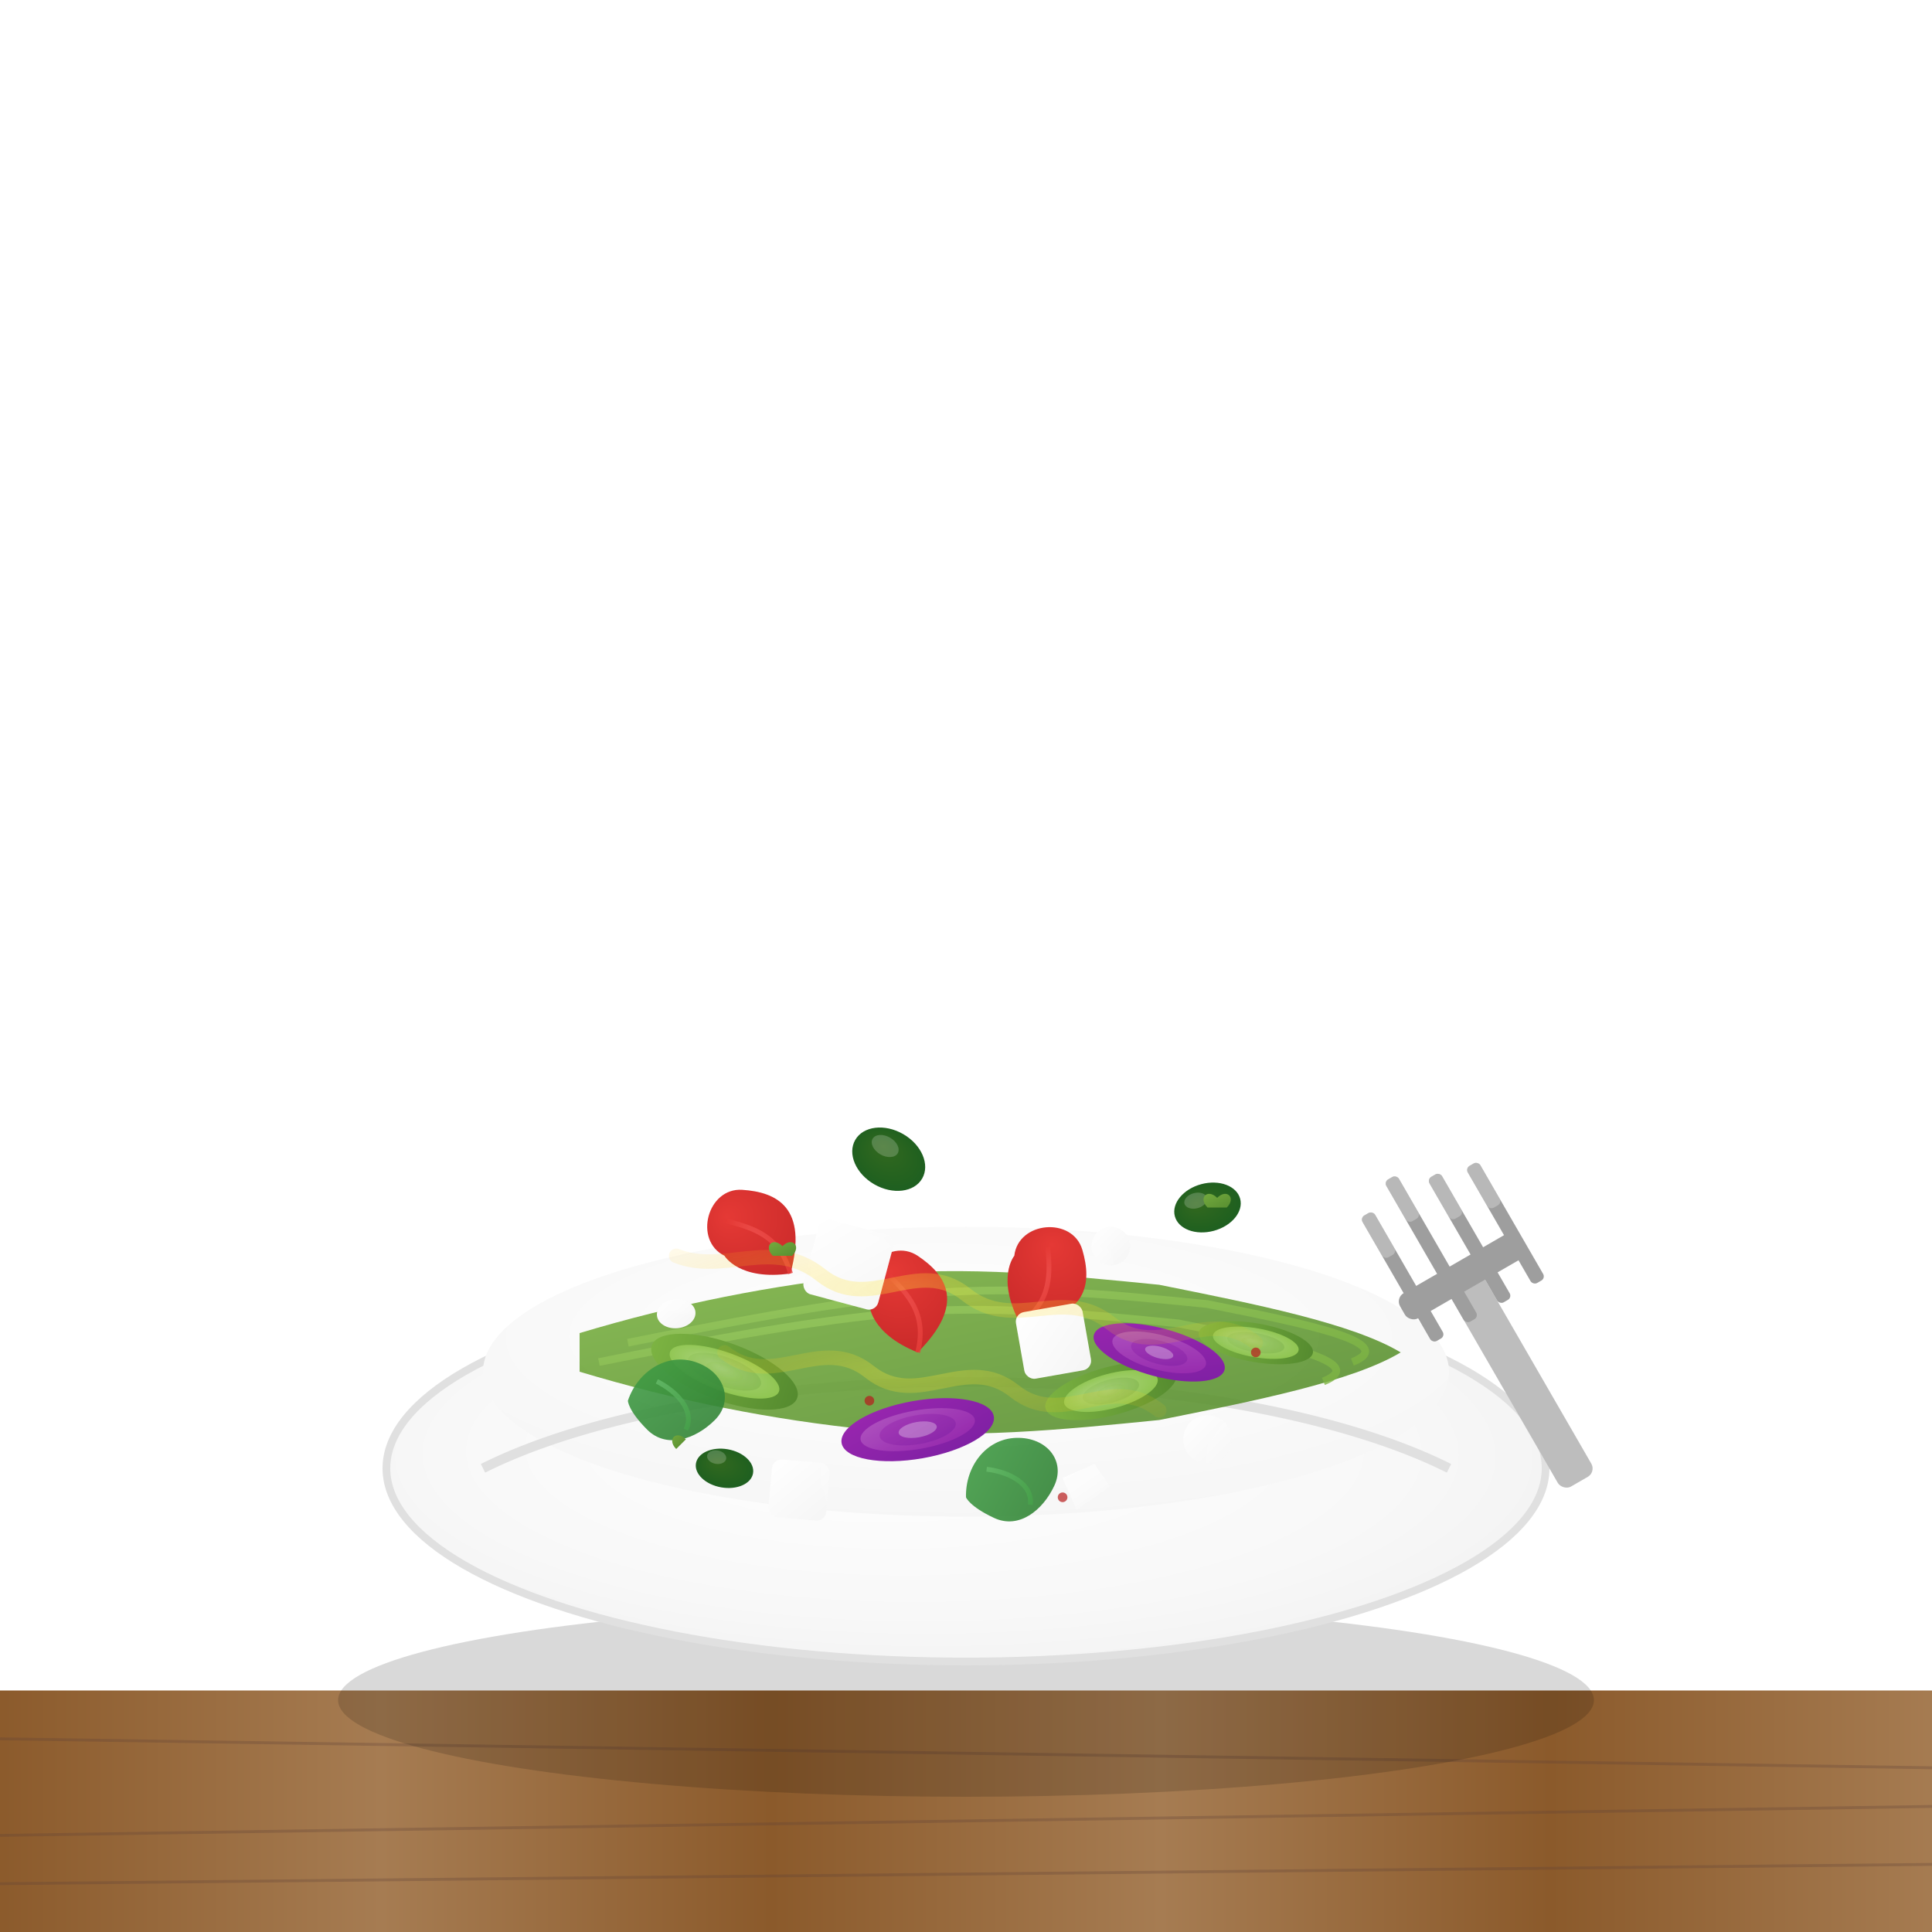 <?xml version="1.0" encoding="UTF-8" standalone="no"?>
<svg width="200" height="200" viewBox="0 0 200 200" xmlns="http://www.w3.org/2000/svg">
  <defs>
    <!-- Wooden Table Gradient -->
    <linearGradient id="woodGradient" x1="0%" y1="0%" x2="100%" y2="0%">
      <stop offset="0%" stop-color="#8B5A2B" />
      <stop offset="20%" stop-color="#A67C52" />
      <stop offset="40%" stop-color="#8B5A2B" />
      <stop offset="60%" stop-color="#A67C52" />
      <stop offset="80%" stop-color="#8B5A2B" />
      <stop offset="100%" stop-color="#A67C52" />
    </linearGradient>
    
    <!-- Ceramic Bowl Gradient -->
    <radialGradient id="bowlGradient" cx="50%" cy="50%" r="70%" fx="40%" fy="40%">
      <stop offset="0%" stop-color="#FFFFFF" />
      <stop offset="60%" stop-color="#F8F8F8" />
      <stop offset="100%" stop-color="#EEEEEE" />
    </radialGradient>
    
    <!-- Bowl Inside Gradient -->
    <radialGradient id="bowlInsideGradient" cx="50%" cy="40%" r="70%" fx="45%" fy="35%">
      <stop offset="0%" stop-color="#FFFFFF" />
      <stop offset="100%" stop-color="#F5F5F5" />
    </radialGradient>
    
    <!-- Cucumber Gradient -->
    <linearGradient id="cucumberGradient" x1="0%" y1="0%" x2="100%" y2="0%">
      <stop offset="0%" stop-color="#7CB342" />
      <stop offset="100%" stop-color="#558B2F" />
    </linearGradient>
    
    <!-- Cucumber Inside Gradient -->
    <radialGradient id="cucumberInsideGradient" cx="50%" cy="50%" r="60%" fx="40%" fy="40%">
      <stop offset="0%" stop-color="#AED581" />
      <stop offset="100%" stop-color="#8BC34A" />
    </radialGradient>
    
    <!-- Tomato Gradient -->
    <radialGradient id="tomatoGradient" cx="50%" cy="40%" r="70%" fx="35%" fy="30%">
      <stop offset="0%" stop-color="#E53935" />
      <stop offset="100%" stop-color="#C62828" />
    </radialGradient>
    
    <!-- Tomato Inside Gradient -->
    <radialGradient id="tomatoInsideGradient" cx="50%" cy="50%" r="70%" fx="40%" fy="40%">
      <stop offset="0%" stop-color="#EF5350" />
      <stop offset="100%" stop-color="#E53935" />
    </radialGradient>
    
    <!-- Red Onion Gradient -->
    <linearGradient id="onionGradient" x1="0%" y1="0%" x2="100%" y2="100%">
      <stop offset="0%" stop-color="#9C27B0" />
      <stop offset="100%" stop-color="#7B1FA2" />
    </linearGradient>
    
    <!-- Red Onion Inside Gradient -->
    <linearGradient id="onionInsideGradient" x1="0%" y1="0%" x2="100%" y2="100%">
      <stop offset="0%" stop-color="#BA68C8" />
      <stop offset="100%" stop-color="#9C27B0" />
    </linearGradient>
    
    <!-- Bell Pepper Gradient -->
    <linearGradient id="pepperGradient" x1="0%" y1="0%" x2="100%" y2="100%">
      <stop offset="0%" stop-color="#43A047" />
      <stop offset="100%" stop-color="#2E7D32" />
    </linearGradient>
    
    <!-- Bell Pepper Inside Gradient -->
    <linearGradient id="pepperInsideGradient" x1="0%" y1="0%" x2="100%" y2="100%">
      <stop offset="0%" stop-color="#66BB6A" />
      <stop offset="100%" stop-color="#43A047" />
    </linearGradient>
    
    <!-- Feta Cheese Gradient -->
    <linearGradient id="fetaGradient" x1="0%" y1="0%" x2="100%" y2="100%">
      <stop offset="0%" stop-color="#FFFFFF" />
      <stop offset="100%" stop-color="#F5F5F5" />
    </linearGradient>
    
    <!-- Olive Oil Gradient -->
    <radialGradient id="oliveOilGradient" cx="50%" cy="50%" r="70%" fx="40%" fy="40%">
      <stop offset="0%" stop-color="#FFEB3B" stop-opacity="0.5" />
      <stop offset="100%" stop-color="#FFC107" stop-opacity="0.1" />
    </radialGradient>
    
    <!-- Olive Gradient -->
    <radialGradient id="oliveGradient" cx="50%" cy="50%" r="60%" fx="35%" fy="35%">
      <stop offset="0%" stop-color="#33691E" />
      <stop offset="100%" stop-color="#1B5E20" />
    </radialGradient>
    
    <!-- Lettuce Gradient -->
    <linearGradient id="lettuceGradient" x1="0%" y1="0%" x2="100%" y2="100%">
      <stop offset="0%" stop-color="#7CB342" />
      <stop offset="100%" stop-color="#558B2F" />
    </linearGradient>
    
    <!-- Lettuce Inside Gradient -->
    <linearGradient id="lettuceInsideGradient" x1="0%" y1="0%" x2="100%" y2="100%">
      <stop offset="0%" stop-color="#9CCC65" />
      <stop offset="100%" stop-color="#7CB342" />
    </linearGradient>
    
    <!-- Drop Shadow Filter -->
    <filter id="dropShadow" x="-20%" y="-20%" width="140%" height="140%">
      <feGaussianBlur in="SourceAlpha" stdDeviation="2" />
      <feOffset dx="0" dy="2" result="offsetblur" />
      <feComponentTransfer>
        <feFuncA type="linear" slope="0.3" />
      </feComponentTransfer>
      <feMerge>
        <feMergeNode />
        <feMergeNode in="SourceGraphic" />
      </feMerge>
    </filter>
    
    <!-- Soft Shadow Filter -->
    <filter id="softShadow" x="-10%" y="-10%" width="120%" height="140%">
      <feGaussianBlur in="SourceAlpha" stdDeviation="1" />
      <feOffset dx="0" dy="1" result="offsetblur" />
      <feComponentTransfer>
        <feFuncA type="linear" slope="0.2" />
      </feComponentTransfer>
      <feMerge>
        <feMergeNode />
        <feMergeNode in="SourceGraphic" />
      </feMerge>
    </filter>
    
    <!-- Inner Shadow Filter -->
    <filter id="innerShadow" x="-20%" y="-20%" width="140%" height="140%">
      <feGaussianBlur in="SourceAlpha" stdDeviation="1.5" />
      <feOffset dx="0" dy="1" />
      <feComposite in2="SourceAlpha" operator="arithmetic" k2="-1" k3="1" />
      <feComponentTransfer>
        <feFuncA type="linear" slope="0.4" />
      </feComponentTransfer>
      <feComposite in2="SourceGraphic" operator="in" />
      <feMerge>
        <feMergeNode />
        <feMergeNode in="SourceGraphic" />
      </feMerge>
    </filter>
    
    <!-- Highlight Filter -->
    <filter id="highlightFilter" x="-10%" y="-10%" width="120%" height="120%">
      <feGaussianBlur in="SourceAlpha" stdDeviation="1" />
      <feComponentTransfer>
        <feFuncA type="linear" slope="0.3" />
      </feComponentTransfer>
      <feComposite in="SourceGraphic" />
    </filter>
    
    <!-- Shine Pattern -->
    <pattern id="shinePattern" width="20" height="20" patternUnits="userSpaceOnUse">
      <rect width="20" height="20" fill="white" opacity="0.05" />
      <circle cx="10" cy="10" r="5" fill="white" opacity="0.1" />
    </pattern>
  </defs>
  
  <!-- Wooden Table -->
  <rect x="0" y="175" width="200" height="25" fill="url(#woodGradient)" />
  <path d="M0,180 L200,183 M0,190 L200,187 M0,195 L200,193" stroke="#5D4037" stroke-width="0.3" fill="none" opacity="0.3" />
  
  <!-- Bowl Shadow on Table -->
  <ellipse cx="100" cy="175" rx="65" ry="10" fill="rgba(0,0,0,0.15)" filter="url(#softShadow)" />
  
  <!-- Ceramic Bowl -->
  <g filter="url(#dropShadow)">
    <!-- Bowl Outside -->
    <ellipse cx="100" cy="150" rx="60" ry="20" fill="url(#bowlGradient)" />
    <ellipse cx="100" cy="150" rx="60" ry="20" fill="none" stroke="#E0E0E0" stroke-width="0.8" />
    
    <!-- Bowl Inside -->
    <ellipse cx="100" cy="140" rx="50" ry="15" fill="url(#bowlInsideGradient)" />
    
    <!-- Bowl Rim -->
    <path d="M50,150 
            A60,20 0 0,1 150,150" 
          fill="none" 
          stroke="#E0E0E0" 
          stroke-width="1" />
    
    <!-- Bowl Highlight -->
    <ellipse cx="85" cy="135" rx="15" ry="5" fill="#FFFFFF" opacity="0.2" filter="url(#highlightFilter)" />
  </g>
  
  <!-- Salad Contents -->
  <g transform="translate(100, 140)">
    <!-- Lettuce Base Layer -->
    <g>
      <path d="M-40,-2 
              C-30,-5 -20,-7 -10,-8
              C0,-9 10,-8 20,-7
              C30,-5 40,-3 45,0
              C40,3 30,5 20,7
              C10,8 0,9 -10,8
              C-20,7 -30,5 -40,2 Z" 
            fill="url(#lettuceGradient)" 
            opacity="0.9" />
      
      <!-- Lettuce Texture -->
      <path d="M-35,-1 
              C-25,-3 -15,-5 -5,-6
              C5,-7 15,-6 25,-5
              C35,-3 45,-1 40,1" 
            fill="none" 
            stroke="url(#lettuceInsideGradient)" 
            stroke-width="0.8" 
            opacity="0.8" />
      
      <path d="M-38,1 
              C-28,-1 -18,-3 -8,-4
              C2,-5 12,-4 22,-3
              C32,-1 42,1 37,3" 
            fill="none" 
            stroke="url(#lettuceInsideGradient)" 
            stroke-width="0.8" 
            opacity="0.8" />
    </g>
    
    <!-- Cucumber Slices -->
    <g>
      <!-- Cucumber Slice 1 -->
      <ellipse cx="-25" cy="2" rx="8" ry="3" transform="rotate(20 -25 2)" fill="url(#cucumberGradient)" />
      <ellipse cx="-25" cy="2" rx="6" ry="2" transform="rotate(20 -25 2)" fill="url(#cucumberInsideGradient)" />
      <ellipse cx="-25" cy="2" rx="4" ry="1.5" transform="rotate(20 -25 2)" fill="url(#cucumberGradient)" opacity="0.2" />
      <ellipse cx="-25" cy="2" rx="2" ry="0.8" transform="rotate(20 -25 2)" fill="url(#cucumberInsideGradient)" opacity="0.3" />
      
      <!-- Cucumber Slice 2 -->
      <ellipse cx="15" cy="4" rx="7" ry="2.5" transform="rotate(-15 15 4)" fill="url(#cucumberGradient)" />
      <ellipse cx="15" cy="4" rx="5" ry="1.8" transform="rotate(-15 15 4)" fill="url(#cucumberInsideGradient)" />
      <ellipse cx="15" cy="4" rx="3" ry="1.2" transform="rotate(-15 15 4)" fill="url(#cucumberGradient)" opacity="0.2" />
      <ellipse cx="15" cy="4" rx="1.5" ry="0.6" transform="rotate(-15 15 4)" fill="url(#cucumberInsideGradient)" opacity="0.3" />
      
      <!-- Cucumber Slice 3 -->
      <ellipse cx="30" cy="-1" rx="6" ry="2" transform="rotate(10 30 -1)" fill="url(#cucumberGradient)" />
      <ellipse cx="30" cy="-1" rx="4.5" ry="1.5" transform="rotate(10 30 -1)" fill="url(#cucumberInsideGradient)" />
      <ellipse cx="30" cy="-1" rx="3" ry="1" transform="rotate(10 30 -1)" fill="url(#cucumberGradient)" opacity="0.2" />
      <ellipse cx="30" cy="-1" rx="1.5" ry="0.5" transform="rotate(10 30 -1)" fill="url(#cucumberInsideGradient)" opacity="0.3" />
    </g>
    
    <!-- Tomato Wedges -->
    <g>
      <!-- Tomato Wedge 1 -->
      <path d="M-10,-5 
              C-12,-8 -8,-12 -5,-10
              C-2,-8 0,-5 -5,0
              C-10,-2 -10,-5 -10,-5 Z" 
            fill="url(#tomatoGradient)" />
      
      <path d="M-8,-8 
              C-6,-6 -4,-4 -5,0" 
            fill="none" 
            stroke="url(#tomatoInsideGradient)" 
            stroke-width="0.5" 
            opacity="0.8" />
      
      <!-- Tomato Wedge 2 -->
      <path d="M5,-10 
              C3,-13 7,-17 10,-15
              C13,-13 15,-10 10,-5
              C5,-7 5,-10 5,-10 Z" 
            fill="url(#tomatoGradient)" 
            transform="rotate(40 5 -10)" />
      
      <path d="M7,-13 
              C9,-11 11,-9 10,-5" 
            fill="none" 
            stroke="url(#tomatoInsideGradient)" 
            stroke-width="0.5" 
            opacity="0.8" 
            transform="rotate(40 5 -10)" />
      
      <!-- Tomato Wedge 3 -->
      <path d="M-25,-10 
              C-27,-13 -23,-17 -20,-15
              C-17,-13 -15,-10 -20,-5
              C-25,-7 -25,-10 -25,-10 Z" 
            fill="url(#tomatoGradient)" 
            transform="rotate(-30 -25 -10)" />
      
      <path d="M-23,-13 
              C-21,-11 -19,-9 -20,-5" 
            fill="none" 
            stroke="url(#tomatoInsideGradient)" 
            stroke-width="0.5" 
            opacity="0.8" 
            transform="rotate(-30 -25 -10)" />
    </g>
    
    <!-- Red Onion Slices -->
    <g>
      <!-- Onion Slice 1 -->
      <ellipse cx="-5" cy="8" rx="8" ry="3" transform="rotate(-10 -5 8)" fill="url(#onionGradient)" />
      <ellipse cx="-5" cy="8" rx="6" ry="2" transform="rotate(-10 -5 8)" fill="url(#onionInsideGradient)" opacity="0.7" />
      <ellipse cx="-5" cy="8" rx="4" ry="1.5" transform="rotate(-10 -5 8)" fill="url(#onionGradient)" opacity="0.5" />
      <ellipse cx="-5" cy="8" rx="2" ry="0.8" transform="rotate(-10 -5 8)" fill="white" opacity="0.3" />
      
      <!-- Onion Slice 2 -->
      <ellipse cx="20" cy="0" rx="7" ry="2.5" transform="rotate(15 20 0)" fill="url(#onionGradient)" />
      <ellipse cx="20" cy="0" rx="5" ry="1.8" transform="rotate(15 20 0)" fill="url(#onionInsideGradient)" opacity="0.7" />
      <ellipse cx="20" cy="0" rx="3" ry="1.2" transform="rotate(15 20 0)" fill="url(#onionGradient)" opacity="0.5" />
      <ellipse cx="20" cy="0" rx="1.5" ry="0.6" transform="rotate(15 20 0)" fill="white" opacity="0.3" />
    </g>
    
    <!-- Bell Pepper Slices -->
    <g>
      <!-- Pepper Slice 1 -->
      <path d="M-35,5 
              C-34,2 -31,0 -28,1
              C-25,2 -24,5 -26,7
              C-28,9 -31,10 -33,8
              C-35,6 -35,5 -35,5 Z" 
            fill="url(#pepperGradient)" 
            opacity="0.9" />
      
      <path d="M-32,3 
              C-30,4 -28,6 -29,8" 
            fill="none" 
            stroke="url(#pepperInsideGradient)" 
            stroke-width="0.5" 
            opacity="0.8" />
      
      <!-- Pepper Slice 2 -->
      <path d="M0,15 
              C1,12 4,10 7,11
              C10,12 11,15 9,17
              C7,19 4,20 2,18
              C0,16 0,15 0,15 Z" 
            fill="url(#pepperGradient)" 
            opacity="0.9" 
            transform="rotate(-20 0 15)" />
      
      <path d="M3,13 
              C5,14 7,16 6,18" 
            fill="none" 
            stroke="url(#pepperInsideGradient)" 
            stroke-width="0.5" 
            opacity="0.8" 
            transform="rotate(-20 0 15)" />
    </g>
    
    <!-- Feta Cheese Cubes -->
    <g filter="url(#softShadow)">
      <!-- Feta Cube 1 -->
      <rect x="-15" y="-15" width="8" height="8" rx="1" ry="1" transform="rotate(15 -15 -15)" fill="url(#fetaGradient)" />
      <rect x="-15" y="-15" width="8" height="8" rx="1" ry="1" transform="rotate(15 -15 -15)" fill="url(#shinePattern)" />
      
      <!-- Feta Cube 2 -->
      <rect x="5" y="-5" width="7" height="7" rx="1" ry="1" transform="rotate(-10 5 -5)" fill="url(#fetaGradient)" />
      <rect x="5" y="-5" width="7" height="7" rx="1" ry="1" transform="rotate(-10 5 -5)" fill="url(#shinePattern)" />
      
      <!-- Feta Cube 3 -->
      <rect x="-20" y="10" width="6" height="6" rx="1" ry="1" transform="rotate(5 -20 10)" fill="url(#fetaGradient)" />
      <rect x="-20" y="10" width="6" height="6" rx="1" ry="1" transform="rotate(5 -20 10)" fill="url(#shinePattern)" />
      
      <!-- Feta Crumbles -->
      <circle cx="15" cy="-12" r="2" fill="url(#fetaGradient)" />
      <circle cx="15" cy="-12" r="2" fill="url(#shinePattern)" />
      
      <circle cx="25" cy="8" r="2.5" fill="url(#fetaGradient)" />
      <circle cx="25" cy="8" r="2.5" fill="url(#shinePattern)" />
      
      <ellipse cx="-30" cy="-5" rx="2" ry="1.5" fill="url(#fetaGradient)" transform="rotate(-5 -30 -5)" />
      <ellipse cx="-30" cy="-5" rx="2" ry="1.5" fill="url(#shinePattern)" transform="rotate(-5 -30 -5)" />
      
      <path d="M10,12 L13,10 L15,12 L12,15 Z" fill="url(#fetaGradient)" transform="rotate(10 10 12)" />
      <path d="M10,12 L13,10 L15,12 L12,15 Z" fill="url(#shinePattern)" transform="rotate(10 10 12)" />
    </g>
    
    <!-- Olives -->
    <g>
      <!-- Olive 1 -->
      <ellipse cx="-8" cy="-20" rx="4" ry="3" transform="rotate(30 -8 -20)" fill="url(#oliveGradient)" />
      <ellipse cx="-9" cy="-21" rx="1.5" ry="1" transform="rotate(30 -8 -20)" fill="#FFFFFF" opacity="0.2" />
      
      <!-- Olive 2 -->
      <ellipse cx="25" cy="-15" rx="3.5" ry="2.5" transform="rotate(-15 25 -15)" fill="url(#oliveGradient)" />
      <ellipse cx="24" cy="-16" rx="1.2" ry="0.8" transform="rotate(-15 25 -15)" fill="#FFFFFF" opacity="0.2" />
      
      <!-- Olive 3 -->
      <ellipse cx="-25" cy="12" rx="3" ry="2" transform="rotate(10 -25 12)" fill="url(#oliveGradient)" />
      <ellipse cx="-26" cy="11" rx="1" ry="0.7" transform="rotate(10 -25 12)" fill="#FFFFFF" opacity="0.2" />
    </g>
    
    <!-- Olive Oil Drizzle -->
    <g opacity="0.6">
      <path d="M-30,-10 
              C-25,-8 -20,-12 -15,-8
              C-10,-4 -5,-10 0,-6
              C5,-2 10,-7 15,-3
              C20,1 25,-5 30,-1" 
            fill="none" 
            stroke="url(#oliveOilGradient)" 
            stroke-width="1.5" 
            stroke-linecap="round" />
      
      <path d="M-25,0 
              C-20,4 -15,-2 -10,2
              C-5,6 0,0 5,4
              C10,8 15,2 20,6" 
            fill="none" 
            stroke="url(#oliveOilGradient)" 
            stroke-width="1.5" 
            stroke-linecap="round" />
    </g>
  </g>
  
  <!-- Fork Peeking Over Edge -->
  <g filter="url(#dropShadow)" transform="translate(150, 130) rotate(-30)">
    <!-- Fork Handle -->
    <rect x="-2" y="0" width="4" height="25" rx="1" ry="1" fill="#BDBDBD" />
    
    <!-- Fork Prongs -->
    <rect x="-6" y="-10" width="1.5" height="15" rx="0.5" ry="0.5" fill="#9E9E9E" />
    <rect x="-2" y="-12" width="1.5" height="17" rx="0.5" ry="0.5" fill="#9E9E9E" />
    <rect x="2" y="-10" width="1.5" height="15" rx="0.5" ry="0.5" fill="#9E9E9E" />
    <rect x="6" y="-9" width="1.5" height="14" rx="0.5" ry="0.5" fill="#9E9E9E" />
    
    <!-- Fork Base -->
    <rect x="-7" y="-1" width="14" height="3" rx="1" ry="1" fill="#9E9E9E" />
    
    <!-- Fork Highlights -->
    <rect x="-6" y="-10" width="1.5" height="5" rx="0.5" ry="0.5" fill="#E0E0E0" opacity="0.4" />
    <rect x="-2" y="-12" width="1.5" height="5" rx="0.5" ry="0.5" fill="#E0E0E0" opacity="0.4" />
    <rect x="2" y="-10" width="1.5" height="5" rx="0.5" ry="0.5" fill="#E0E0E0" opacity="0.4" />
    <rect x="6" y="-9" width="1.5" height="5" rx="0.5" ry="0.5" fill="#E0E0E0" opacity="0.4" />
  </g>
  
  <!-- Small Herbs and Seasoning -->
  <g>
    <path d="M80,130 C79,129 80,128 81,129 C82,128 83,129 82,130" fill="url(#lettuceGradient)" />
    <path d="M125,125 C124,124 125,123 126,124 C127,123 128,124 127,125" fill="url(#lettuceGradient)" />
    <path d="M70,150 C69,149 70,148 71,149" fill="url(#lettuceGradient)" />
    <circle cx="110" cy="155" r="0.5" fill="#B71C1C" opacity="0.7" />
    <circle cx="90" cy="145" r="0.5" fill="#B71C1C" opacity="0.7" />
    <circle cx="130" cy="140" r="0.5" fill="#B71C1C" opacity="0.7" />
  </g>
</svg>

